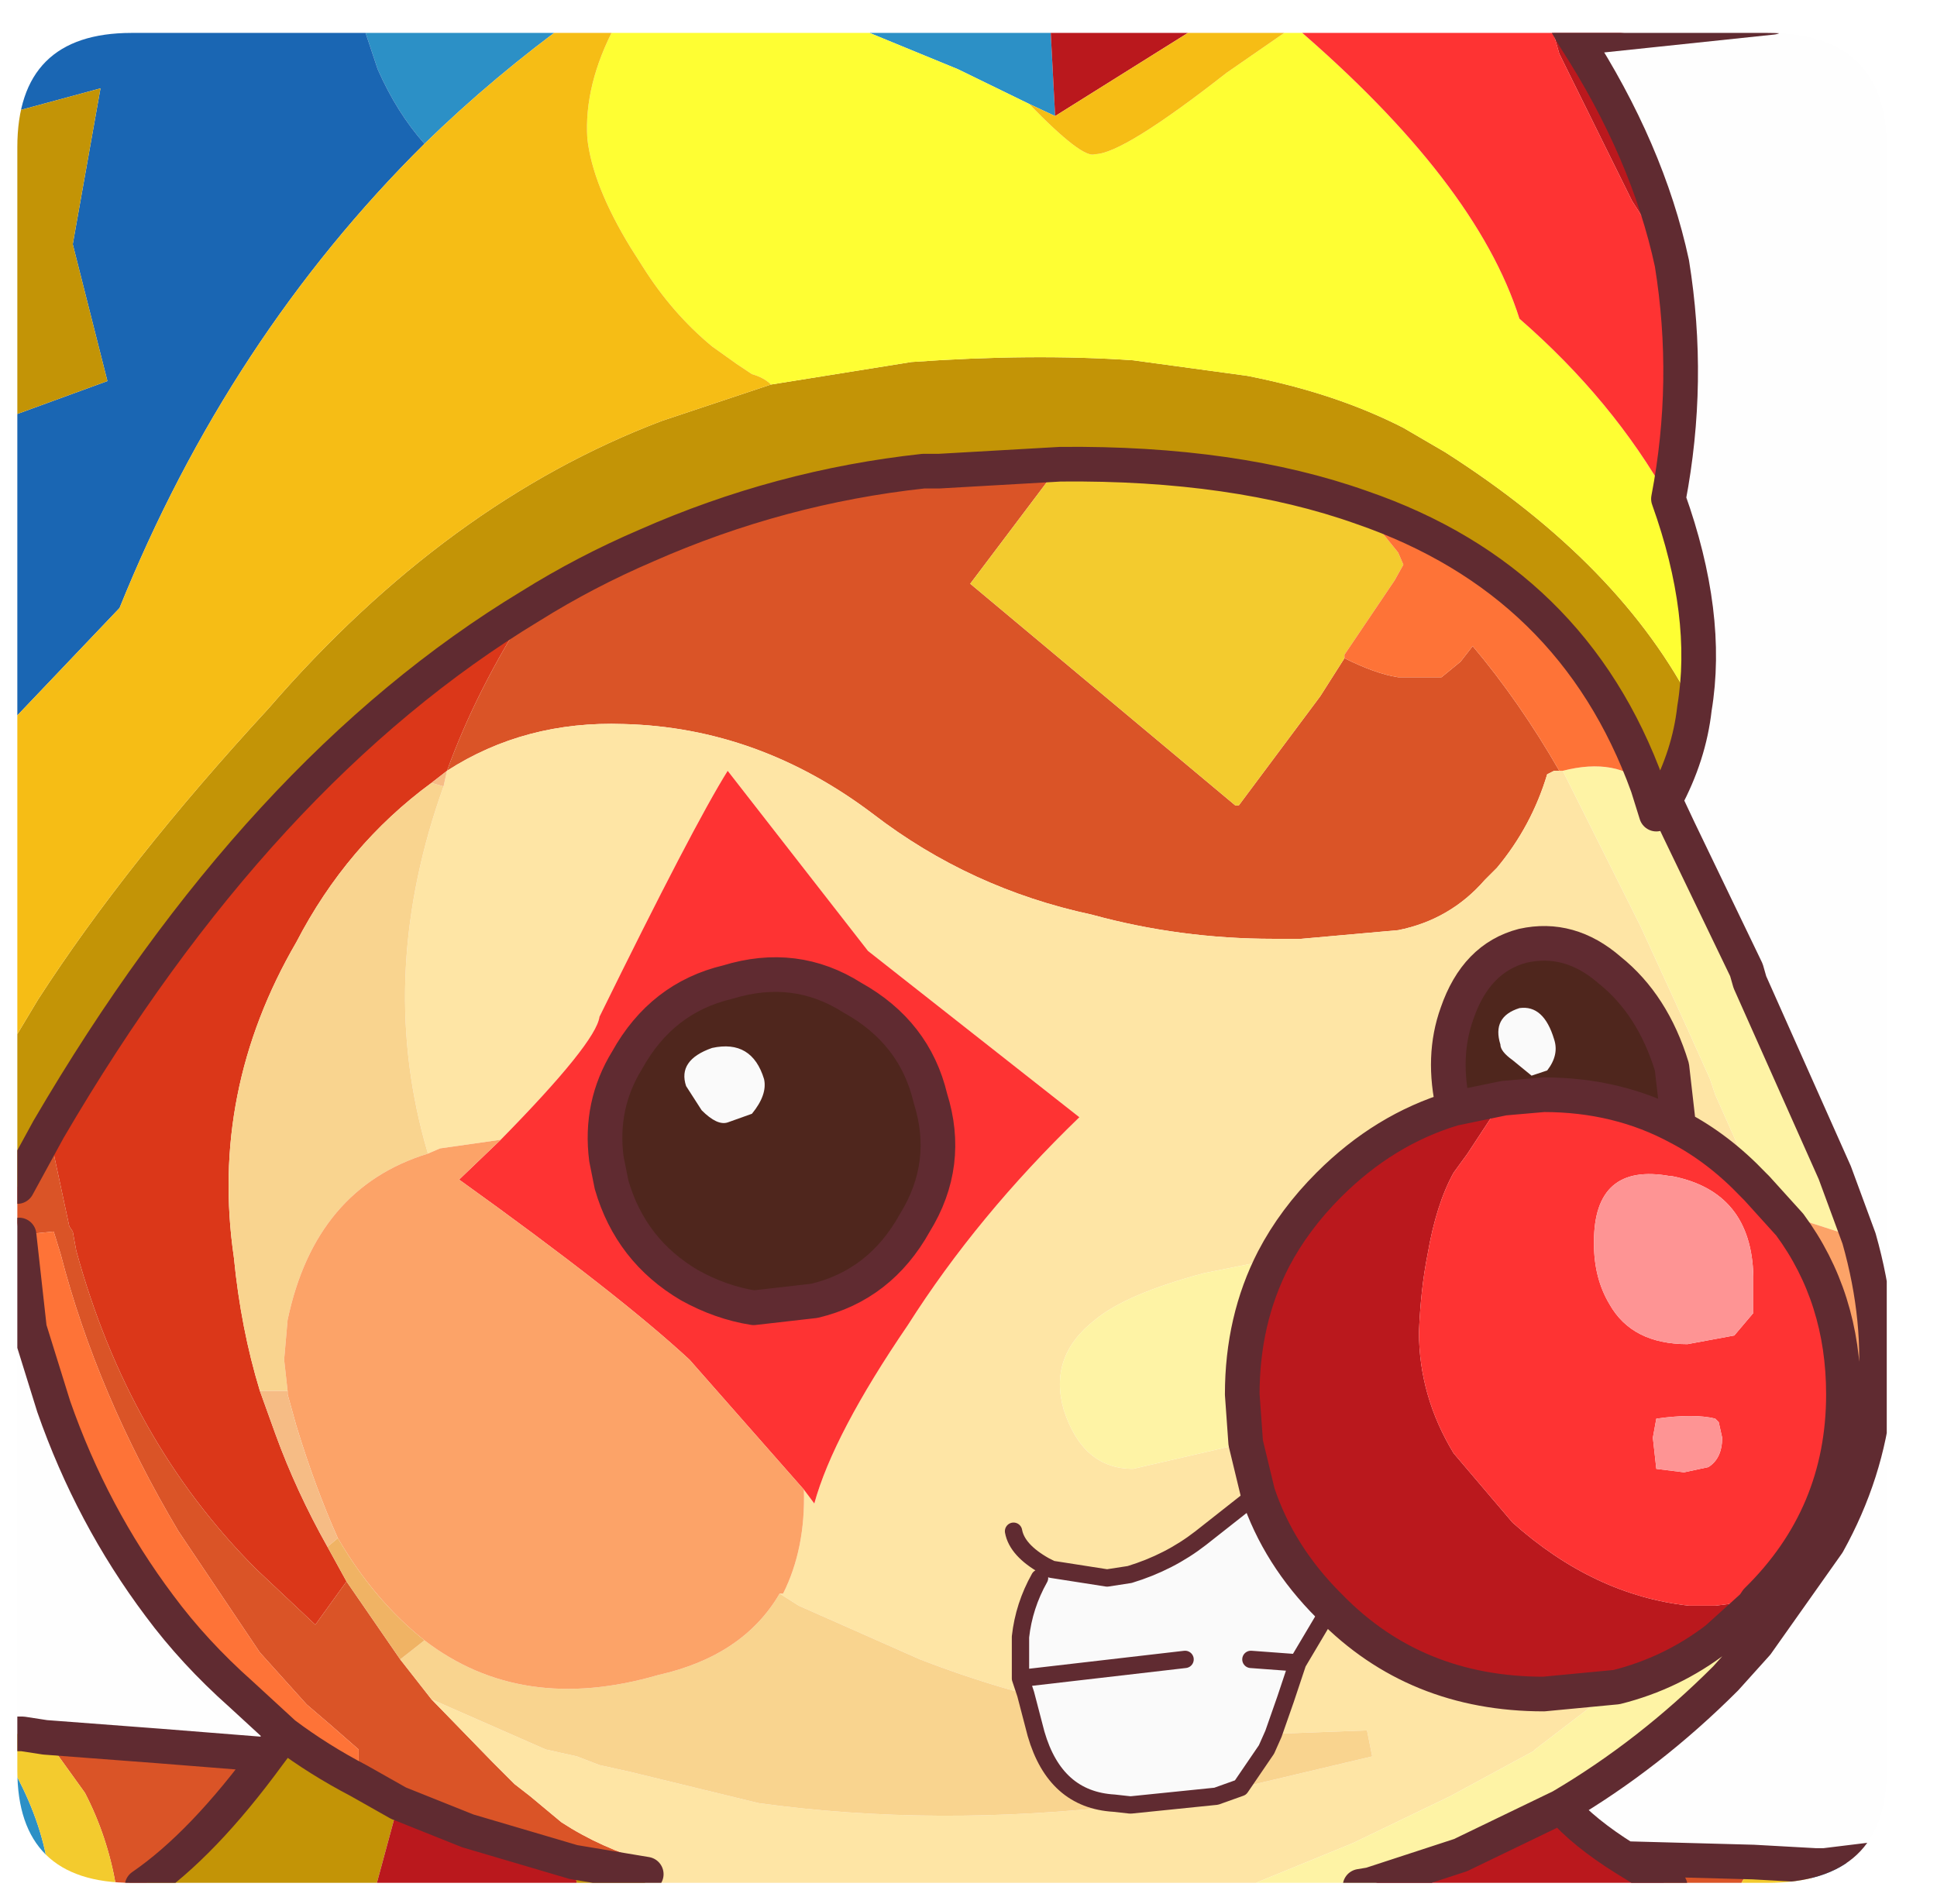 <?xml version="1.0" encoding="UTF-8" standalone="no"?>
<svg xmlns:ffdec="https://www.free-decompiler.com/flash" xmlns:xlink="http://www.w3.org/1999/xlink" ffdec:objectType="frame" height="54.95px" width="55.9px" xmlns="http://www.w3.org/2000/svg">
  <g transform="matrix(1.0, 0.0, 0.0, 1.0, 0.5, 0.95)">
    <clipPath id="clipPath0" transform="matrix(1.0, 0.0, 0.0, 1.0, 0.0, 0.0)">
      <path d="M50.5 0.0 Q53.95 0.0 53.95 3.3 L53.95 50.15 Q53.95 53.4 50.5 53.4 L3.3 53.4 Q0.0 53.4 0.0 50.15 L0.0 3.3 Q0.0 0.0 3.3 0.0 L50.5 0.0" fill="#000000" fill-rule="evenodd" stroke="none"/>
    </clipPath>
    <g clip-path="url(#clipPath0)">
      <use ffdec:characterId="2" height="54.95" transform="matrix(1.0, 0.0, 0.0, 1.0, -0.5, -0.95)" width="55.9" xlink:href="#shape1"/>
    </g>
    <use ffdec:characterId="3" height="53.4" transform="matrix(1.0, 0.0, 0.0, 1.0, 0.0, 0.0)" width="53.95" xlink:href="#shape2"/>
  </g>
  <defs>
    <g id="shape1" transform="matrix(1.0, 0.0, 0.0, 1.0, 0.5, 0.95)">
      <path d="M11.75 3.2 Q10.95 2.3 10.4 1.05 L9.9 -0.45 16.1 -0.45 Q13.75 1.25 11.75 3.2 M23.5 -0.45 L29.8 -0.45 29.95 2.4 29.2 2.05 27.15 1.05 23.5 -0.45 M51.9 52.9 L52.15 52.9 54.6 52.6 54.9 52.55 54.9 53.5 51.7 53.5 51.9 52.9 M0.95 53.5 L0.0 53.5 0.0 50.35 0.15 50.65 Q0.85 52.1 0.95 53.5" fill="#2c91c7" fill-rule="evenodd" stroke="none"/>
      <path d="M0.0 2.25 L0.0 -0.45 9.9 -0.45 10.4 1.05 Q10.95 2.3 11.75 3.2 6.1 8.8 2.95 16.6 L0.0 19.7 0.0 11.0 2.6 10.05 1.6 6.1 2.4 1.6 0.0 2.25" fill="#1a66b4" fill-rule="evenodd" stroke="none"/>
      <path d="M14.8 16.55 Q13.25 18.95 12.4 21.3 L11.95 21.65 Q9.5 23.45 8.05 26.25 5.55 30.55 6.25 35.35 6.45 37.4 7.0 39.2 L7.45 40.45 Q8.05 42.1 8.95 43.7 L9.5 44.7 8.6 45.95 6.9 44.35 Q3.2 40.65 1.7 35.15 L1.6 34.6 1.5 34.45 0.9 31.65 Q6.95 21.3 14.8 16.55" fill="#dc3719" fill-rule="evenodd" stroke="none"/>
      <path d="M46.4 52.7 L50.1 52.8 49.7 53.5 47.7 53.5 46.4 52.7 M3.6 53.5 L2.85 53.5 Q2.6 52.05 1.95 50.8 L0.8 49.2 4.1 49.45 7.25 49.7 Q5.35 52.3 3.6 53.5 M0.05 34.7 L0.0 34.35 0.0 33.3 0.9 31.65 1.5 34.45 1.6 34.6 1.7 35.15 Q3.2 40.65 6.9 44.35 L8.6 45.95 9.5 44.7 11.05 46.95 11.95 48.1 13.7 49.9 14.35 50.55 14.8 50.9 15.7 51.65 Q16.85 52.4 18.25 52.8 L18.15 53.15 16.05 52.8 13.0 51.9 11.0 51.1 9.85 50.45 9.85 49.55 9.05 48.85 8.35 48.25 7.0 46.75 4.65 43.25 Q2.3 39.3 1.25 35.25 L1.05 34.6 0.05 34.7 M38.3 18.05 Q39.2 18.5 39.85 18.6 L41.1 18.6 41.65 18.15 42.0 17.7 Q43.35 19.3 44.5 21.3 L44.35 21.3 44.15 21.4 Q43.7 22.9 42.7 24.1 L42.35 24.45 Q41.35 25.6 39.85 25.9 L37.05 26.15 36.25 26.15 Q33.55 26.15 31.0 25.45 27.5 24.7 24.7 22.55 21.4 20.05 17.5 19.95 14.65 19.85 12.4 21.3 13.25 18.95 14.8 16.55 16.4 15.55 18.15 14.8 22.0 13.1 26.15 12.65 L26.6 12.65 30.1 12.45 29.95 12.65 27.5 15.9 35.15 22.3 35.25 22.3 37.6 19.15 38.3 18.05" fill="#db5427" fill-rule="evenodd" stroke="none"/>
      <path d="M50.1 52.8 L51.9 52.9 51.7 53.5 49.7 53.5 50.1 52.8 M2.85 53.5 L0.95 53.5 Q0.85 52.1 0.15 50.65 L0.0 50.35 0.0 49.1 0.15 49.1 0.8 49.2 1.95 50.8 Q2.6 52.05 2.85 53.5 M38.8 13.7 L39.85 15.0 40.0 15.35 39.75 15.8 38.3 17.95 38.3 18.05 37.6 19.15 35.25 22.3 35.15 22.3 27.5 15.9 29.95 12.65 30.1 12.45 Q35.15 12.4 38.8 13.7" fill="#f4cc2e" fill-rule="evenodd" stroke="none"/>
      <path d="M35.5 53.5 L18.1 53.5 18.15 53.15 18.25 52.8 Q16.85 52.4 15.7 51.65 L14.8 50.9 14.35 50.55 13.7 49.9 11.95 48.1 15.25 49.55 16.15 49.75 16.8 50.0 17.7 50.2 21.4 51.1 Q26.5 51.8 32.1 51.15 L32.15 51.15 34.6 50.9 35.3 50.65 39.1 49.75 38.95 49.0 36.25 49.1 36.6 48.1 36.95 47.05 37.9 45.45 Q40.35 47.95 44.05 47.95 L46.15 47.75 43.8 49.55 43.75 49.6 41.35 50.9 38.55 52.25 35.5 53.5 M44.5 21.3 L44.6 21.3 46.85 25.8 48.2 28.75 48.85 30.2 49.0 30.65 50.2 33.35 50.1 33.25 Q49.1 32.2 47.95 31.6 L47.75 29.85 Q47.2 28.05 45.95 27.05 44.8 26.05 43.45 26.35 42.1 26.7 41.55 28.3 41.1 29.55 41.45 31.05 39.45 31.65 37.85 33.25 36.85 34.25 36.25 35.4 L34.25 35.8 Q32.0 36.4 31.1 37.15 29.75 38.2 30.2 39.75 30.75 41.45 32.2 41.45 L35.45 40.7 35.8 42.15 34.15 43.45 Q33.25 44.15 32.1 44.5 L31.45 44.6 29.85 44.35 29.65 44.25 29.5 44.6 Q29.05 45.4 28.95 46.3 L28.95 47.5 29.1 47.95 Q27.6 47.55 26.05 46.95 L22.55 45.4 22.0 45.05 22.1 45.05 Q22.75 43.75 22.7 42.05 L23.0 42.45 Q23.55 40.45 25.7 37.3 27.7 34.15 30.65 31.3 L24.55 26.5 20.5 21.3 Q19.5 22.9 16.8 28.4 16.7 29.15 13.95 31.95 L12.2 32.2 11.85 32.35 11.75 32.0 Q10.4 27.05 12.3 21.75 L12.4 21.3 Q14.65 19.85 17.5 19.95 21.4 20.05 24.7 22.55 27.5 24.7 31.0 25.45 33.55 26.15 36.25 26.15 L37.05 26.15 39.85 25.9 Q41.35 25.6 42.35 24.45 L42.7 24.1 Q43.7 22.9 44.15 21.4 L44.35 21.3 44.5 21.3 M28.75 43.25 Q28.85 43.8 29.65 44.25 28.85 43.8 28.75 43.25" fill="#ffe6a6" fill-rule="evenodd" stroke="none"/>
      <path d="M47.95 23.0 L49.9 27.05 50.0 27.4 52.45 32.9 53.15 34.8 51.45 34.25 51.15 34.4 50.2 33.35 49.0 30.65 48.85 30.2 48.2 28.75 46.85 25.8 44.6 21.3 Q46.15 20.9 47.05 21.75 L47.3 22.55 47.45 22.3 47.85 23.1 47.95 23.0 M50.2 46.5 L49.3 47.5 Q47.1 49.7 44.55 51.2 L41.65 52.6 39.05 53.45 38.75 53.5 35.5 53.5 38.55 52.25 41.35 50.9 43.75 49.6 43.8 49.55 46.15 47.75 Q47.75 47.35 49.05 46.35 L50.2 46.5 M35.45 40.7 L32.2 41.45 Q30.75 41.45 30.2 39.75 29.75 38.2 31.1 37.15 32.0 36.4 34.25 35.8 L36.25 35.4 Q35.35 37.15 35.35 39.3 L35.45 40.7" fill="#fff4a6" fill-rule="evenodd" stroke="none"/>
      <path d="M36.25 49.1 L38.95 49.0 39.1 49.75 35.3 50.65 36.05 49.55 36.25 49.1 M32.1 51.15 Q26.5 51.8 21.4 51.1 L17.7 50.2 16.8 50.0 16.15 49.75 15.25 49.55 11.95 48.1 11.05 46.95 11.75 46.4 Q14.55 48.55 18.5 47.4 20.95 46.85 22.0 45.05 L22.55 45.4 26.05 46.95 Q27.6 47.55 29.1 47.95 L29.4 49.1 Q29.95 51.0 31.65 51.1 L32.1 51.15 M11.95 21.65 L12.3 21.75 Q10.4 27.05 11.75 32.0 L11.85 32.35 Q8.6 33.35 7.8 37.15 L7.7 38.3 7.8 39.2 7.0 39.2 Q6.45 37.4 6.25 35.35 5.55 30.55 8.05 26.25 9.5 23.45 11.95 21.65" fill="#fad590" fill-rule="evenodd" stroke="none"/>
      <path d="M0.0 2.25 L2.4 1.6 1.6 6.1 2.6 10.05 0.0 11.0 0.0 2.25 M48.4 19.5 Q48.25 20.85 47.55 22.15 L47.45 22.3 47.3 22.55 47.05 21.75 Q44.9 15.8 38.8 13.7 35.15 12.4 30.1 12.45 L26.6 12.65 26.15 12.65 Q22.0 13.1 18.15 14.8 16.4 15.55 14.8 16.55 6.95 21.3 0.9 31.65 L0.0 33.3 0.0 28.9 0.6 27.9 Q3.15 23.95 7.25 19.5 12.4 13.55 18.6 11.2 L19.05 11.05 21.75 10.15 25.8 9.5 Q29.3 9.25 32.2 9.45 L35.5 9.9 Q38.05 10.4 40.0 11.4 L41.2 12.1 Q46.3 15.35 48.4 19.5 M39.1 53.5 L38.75 53.5 39.05 53.45 39.1 53.5 M18.1 53.5 L16.15 53.5 16.15 53.45 16.05 52.8 18.15 53.15 18.1 53.5 M10.35 53.5 L3.6 53.5 Q5.35 52.3 7.25 49.7 L7.7 49.1 Q8.7 49.85 9.85 50.45 L11.0 51.1 10.35 53.5" fill="#c49506" fill-rule="evenodd" stroke="none"/>
      <path d="M29.8 -0.45 L34.5 -0.45 29.95 2.4 29.8 -0.45 M44.2 -0.45 L44.6 -0.45 50.65 -0.45 44.95 0.15 Q47.05 3.4 47.75 6.65 L46.6 4.85 44.5 0.6 44.2 -0.45 M44.55 51.2 Q45.2 51.95 46.4 52.7 L47.7 53.5 39.1 53.5 39.05 53.45 41.65 52.6 44.55 51.2 M16.15 53.5 L10.35 53.5 11.0 51.1 13.0 51.9 16.05 52.8 16.15 53.45 16.15 53.5 M50.2 45.25 L50.1 45.4 49.05 46.35 Q47.75 47.35 46.15 47.75 L44.05 47.95 Q40.35 47.95 37.9 45.45 L37.85 45.4 Q36.4 43.95 35.8 42.15 L35.45 40.7 35.35 39.3 Q35.35 37.15 36.25 35.4 36.85 34.25 37.85 33.25 39.45 31.65 41.45 31.05 L42.9 30.75 41.85 32.35 41.45 32.9 Q40.95 33.8 40.7 35.25 40.5 36.25 40.45 37.5 40.45 39.35 41.45 41.0 L43.15 43.0 Q45.5 45.1 48.25 45.4 L48.7 45.4 49.0 45.4 50.2 45.25 M44.6 -0.45 L44.95 0.15 44.6 -0.45" fill="#bb181d" fill-rule="evenodd" stroke="none"/>
      <path d="M17.35 -0.45 L23.5 -0.45 27.15 1.05 29.2 2.05 Q30.75 3.65 31.1 3.5 31.9 3.5 34.9 1.15 L36.85 -0.2 Q42.1 4.3 43.35 8.25 46.05 10.6 47.65 13.45 48.85 16.8 48.4 19.5 46.3 15.35 41.2 12.1 L40.0 11.4 Q38.05 10.4 35.5 9.9 L32.2 9.45 Q29.3 9.25 25.8 9.5 L21.75 10.15 Q21.55 9.95 21.2 9.85 L20.75 9.55 20.05 9.05 Q18.9 8.1 18.05 6.75 L17.7 6.2 Q16.6 4.4 16.45 3.05 16.35 1.5 17.25 -0.2 L17.35 -0.45" fill="#ffff33" fill-rule="evenodd" stroke="none"/>
      <path d="M36.55 -0.45 L44.2 -0.45 44.5 0.6 46.6 4.85 47.75 6.65 Q48.3 10.05 47.65 13.45 46.05 10.6 43.35 8.25 42.1 4.3 36.85 -0.2 L36.55 -0.45 M51.15 34.4 Q52.7 36.5 52.7 39.3 52.7 42.8 50.2 45.25 L49.0 45.4 48.7 45.4 48.25 45.4 Q45.5 45.1 43.15 43.0 L41.45 41.0 Q40.45 39.35 40.45 37.5 40.5 36.25 40.7 35.25 40.95 33.8 41.45 32.9 L41.85 32.35 42.9 30.75 44.05 30.65 Q46.2 30.65 47.95 31.6 49.1 32.2 50.1 33.25 L50.2 33.35 51.15 34.4 M45.5 34.95 Q45.5 35.95 45.95 36.7 46.6 37.85 48.2 37.85 L49.55 37.6 50.1 36.95 50.1 36.05 50.1 35.9 Q50.05 33.45 47.75 33.0 L47.7 33.0 Q45.5 32.6 45.5 34.9 L45.5 34.95 M49.0 40.0 Q48.4 39.85 47.3 40.0 L47.2 40.55 47.3 41.45 48.1 41.55 48.8 41.4 Q49.2 41.15 49.2 40.55 L49.1 40.1 49.0 40.0 M13.95 31.95 Q16.7 29.15 16.8 28.4 19.5 22.9 20.5 21.3 L24.55 26.5 30.65 31.3 Q27.7 34.15 25.7 37.3 23.55 40.45 23.0 42.45 L22.7 42.05 19.4 38.3 Q17.35 36.4 12.75 33.1 L13.95 31.95 M19.4 36.15 Q20.3 36.65 21.25 36.8 L23.0 36.6 Q24.9 36.15 25.9 34.35 26.95 32.65 26.35 30.75 25.9 28.85 24.1 27.85 22.45 26.8 20.5 27.4 18.6 27.85 17.6 29.65 16.8 30.95 17.0 32.5 L17.15 33.25 Q17.7 35.15 19.4 36.15" fill="#ff3333" fill-rule="evenodd" stroke="none"/>
      <path d="M47.55 22.15 L47.95 23.0 47.85 23.1 47.45 22.3 47.55 22.15 M7.7 49.1 L6.45 47.95 Q5.1 46.75 4.1 45.4 2.15 42.8 1.05 39.65 L0.35 37.4 0.05 34.7 1.05 34.6 1.25 35.25 Q2.3 39.3 4.65 43.25 L7.0 46.75 8.35 48.25 9.05 48.85 9.85 49.55 9.85 50.45 Q8.7 49.85 7.7 49.1 M44.5 21.3 Q43.35 19.3 42.0 17.7 L41.65 18.15 41.1 18.6 39.85 18.6 Q39.2 18.5 38.3 18.05 L38.3 17.95 39.75 15.8 40.0 15.35 39.85 15.0 38.8 13.7 Q44.9 15.8 47.05 21.75 46.15 20.9 44.6 21.3 L44.5 21.3" fill="#ff7337" fill-rule="evenodd" stroke="none"/>
      <path d="M53.15 34.8 Q54.5 39.55 52.25 43.6 L50.2 46.5 49.05 46.35 50.1 45.4 50.2 45.25 Q52.7 42.8 52.7 39.3 52.7 36.5 51.15 34.4 L51.45 34.25 53.15 34.8 M11.85 32.35 L12.2 32.2 13.95 31.95 12.75 33.1 Q17.35 36.4 19.4 38.3 L22.7 42.05 Q22.75 43.75 22.1 45.05 L22.0 45.05 Q20.95 46.85 18.5 47.4 14.55 48.55 11.75 46.4 10.3 45.25 9.25 43.45 8.6 42.0 8.05 40.2 L7.8 39.3 7.8 39.2 7.7 38.3 7.8 37.15 Q8.6 33.35 11.85 32.35" fill="#fda468" fill-rule="evenodd" stroke="none"/>
      <path d="M12.4 21.3 L12.3 21.75 11.95 21.65 12.4 21.3 M7.0 39.2 L7.8 39.2 7.8 39.3 8.05 40.2 Q8.6 42.0 9.25 43.45 L8.95 43.7 Q8.05 42.1 7.45 40.45 L7.0 39.2" fill="#f7bd86" fill-rule="evenodd" stroke="none"/>
      <path d="M8.95 43.7 L9.25 43.45 Q10.3 45.25 11.75 46.4 L11.05 46.95 9.5 44.7 8.95 43.7" fill="#f1b464" fill-rule="evenodd" stroke="none"/>
      <path d="M44.35 29.05 Q44.5 29.5 44.15 29.95 L43.7 30.1 43.15 29.65 Q42.8 29.4 42.8 29.2 42.55 28.4 43.35 28.15 44.05 28.05 44.35 29.05 M37.9 45.45 L36.95 47.05 36.6 48.1 36.25 49.1 36.05 49.55 35.3 50.65 34.6 50.9 32.15 51.15 32.1 51.15 31.65 51.1 Q29.95 51.0 29.4 49.1 L29.1 47.95 28.95 47.5 28.95 46.3 Q29.05 45.4 29.5 44.6 L29.65 44.25 29.85 44.35 31.45 44.6 32.1 44.5 Q33.25 44.15 34.15 43.45 L35.8 42.15 Q36.4 43.95 37.85 45.4 L37.9 45.45 M19.3 30.4 Q19.05 29.65 20.05 29.3 21.2 29.05 21.55 30.2 21.65 30.65 21.2 31.2 L20.5 31.45 Q20.2 31.55 19.75 31.1 L19.3 30.4 M33.7 46.95 L28.95 47.5 33.7 46.95 M35.6 46.95 L36.95 47.05 35.6 46.95" fill="#fbfbfb" fill-rule="evenodd" stroke="none"/>
      <path d="M41.45 31.05 Q41.1 29.55 41.55 28.3 42.1 26.7 43.45 26.35 44.8 26.05 45.95 27.05 47.2 28.05 47.75 29.85 L47.95 31.6 Q46.2 30.65 44.05 30.65 L42.9 30.75 41.45 31.05 M44.35 29.05 Q44.05 28.05 43.35 28.15 42.55 28.4 42.8 29.2 42.8 29.4 43.15 29.65 L43.7 30.1 44.15 29.95 Q44.5 29.5 44.35 29.05 M19.3 30.4 L19.75 31.1 Q20.2 31.55 20.5 31.45 L21.2 31.2 Q21.65 30.65 21.55 30.2 21.2 29.05 20.05 29.3 19.05 29.65 19.3 30.4 M19.4 36.15 Q17.7 35.15 17.15 33.25 L17.0 32.5 Q16.8 30.95 17.6 29.65 18.6 27.85 20.5 27.4 22.45 26.8 24.1 27.85 25.9 28.85 26.35 30.75 26.95 32.65 25.9 34.35 24.9 36.15 23.0 36.6 L21.25 36.8 Q20.3 36.65 19.4 36.15" fill="#4f261d" fill-rule="evenodd" stroke="none"/>
      <path d="M49.0 40.0 L49.1 40.1 49.2 40.55 Q49.2 41.15 48.8 41.4 L48.1 41.55 47.3 41.45 47.2 40.55 47.3 40.0 Q48.4 39.85 49.0 40.0 M45.5 34.95 L45.5 34.9 Q45.5 32.6 47.7 33.0 L47.75 33.0 Q50.05 33.45 50.1 35.9 L50.1 36.05 50.1 36.95 49.55 37.6 48.2 37.85 Q46.6 37.85 45.95 36.7 45.5 35.95 45.5 34.95" fill="#ff9595" fill-rule="evenodd" stroke="none"/>
      <path d="M0.0 19.7 L2.95 16.6 Q6.1 8.8 11.75 3.2 13.75 1.25 16.1 -0.45 L17.35 -0.45 17.25 -0.2 Q16.35 1.5 16.45 3.05 16.6 4.4 17.7 6.2 L18.05 6.75 Q18.9 8.1 20.05 9.05 L20.75 9.55 21.2 9.85 Q21.55 9.95 21.75 10.15 L19.05 11.05 18.6 11.2 Q12.4 13.55 7.25 19.5 3.15 23.95 0.6 27.9 L0.0 28.9 0.0 19.7 M34.5 -0.45 L36.55 -0.45 36.85 -0.2 34.9 1.15 Q31.9 3.5 31.1 3.5 30.75 3.65 29.2 2.05 L29.95 2.4 34.5 -0.45" fill="#f7be15" fill-rule="evenodd" stroke="none"/>
      <path d="M50.65 -0.45 L44.95 0.15 Q47.05 3.4 47.75 6.65 48.3 10.05 47.65 13.45 48.85 16.8 48.4 19.5 48.25 20.85 47.55 22.15 L47.95 23.0 49.9 27.05 50.0 27.4 52.45 32.9 53.15 34.8 Q54.5 39.55 52.25 43.6 L50.2 46.5 49.3 47.5 Q47.1 49.7 44.55 51.2 45.2 51.95 46.4 52.7 L50.1 52.8 51.9 52.9 52.15 52.9 54.6 52.6 54.9 52.55 M0.0 49.1 L0.15 49.1 0.8 49.2 4.1 49.45 7.25 49.7 7.7 49.1 6.45 47.95 Q5.1 46.75 4.1 45.4 2.15 42.8 1.05 39.65 L0.35 37.4 0.05 34.7 M47.05 21.75 Q44.9 15.8 38.8 13.7 35.15 12.4 30.1 12.45 L26.6 12.65 26.15 12.65 Q22.0 13.1 18.15 14.8 16.4 15.55 14.8 16.55 6.95 21.3 0.9 31.65 L0.0 33.3 M47.05 21.75 L47.3 22.55 47.45 22.3 47.55 22.15 M51.15 34.4 Q52.7 36.5 52.7 39.3 52.7 42.8 50.2 45.25 L50.1 45.4 49.05 46.35 Q47.75 47.35 46.15 47.75 L44.05 47.95 Q40.35 47.95 37.9 45.45 L37.85 45.4 Q36.4 43.95 35.8 42.15 L35.45 40.7 35.35 39.3 Q35.35 37.15 36.25 35.4 36.85 34.25 37.85 33.25 39.45 31.65 41.45 31.05 L42.9 30.75 44.05 30.65 Q46.2 30.65 47.95 31.6 49.1 32.2 50.1 33.25 L50.2 33.35 51.15 34.4 M47.95 31.6 L47.75 29.85 Q47.2 28.05 45.95 27.05 44.8 26.05 43.45 26.35 42.1 26.7 41.55 28.3 41.1 29.55 41.45 31.05 M19.4 36.15 Q20.3 36.65 21.25 36.8 L23.0 36.6 Q24.9 36.15 25.9 34.35 26.95 32.65 26.35 30.75 25.9 28.85 24.1 27.85 22.45 26.8 20.5 27.4 18.6 27.85 17.6 29.65 16.8 30.95 17.0 32.5 L17.15 33.25 Q17.7 35.15 19.4 36.15 M39.05 53.45 L38.75 53.5 M39.05 53.45 L41.65 52.6 44.55 51.2 M16.05 52.8 L13.0 51.9 11.0 51.1 9.85 50.45 Q8.7 49.85 7.7 49.1 M18.15 53.15 L16.05 52.8 M3.6 53.5 Q5.35 52.3 7.25 49.7 M46.4 52.7 L47.7 53.5 M44.95 0.15 L44.6 -0.45" fill="none" stroke="#602b31" stroke-linecap="round" stroke-linejoin="round" stroke-width="1.0"/>
      <path d="M37.9 45.45 L36.95 47.05 36.6 48.1 36.25 49.1 36.05 49.55 35.3 50.65 34.6 50.9 32.15 51.15 32.1 51.15 31.65 51.1 Q29.95 51.0 29.4 49.1 L29.1 47.95 28.95 47.5 28.95 46.3 Q29.05 45.4 29.5 44.6 M29.65 44.25 Q28.85 43.8 28.75 43.25 M29.65 44.25 L29.85 44.35 31.45 44.6 32.1 44.5 Q33.25 44.15 34.15 43.45 L35.8 42.15 M36.95 47.05 L35.6 46.95 M28.95 47.5 L33.7 46.95" fill="none" stroke="#602b31" stroke-linecap="round" stroke-linejoin="round" stroke-width="0.5"/>
    </g>
    <g id="shape2" transform="matrix(1.0, 0.0, 0.0, 1.0, 0.0, 0.0)">
      <path d="M50.5 0.0 Q53.95 0.0 53.95 3.3 L53.95 50.15 Q53.95 53.4 50.5 53.4 L3.3 53.4 Q0.0 53.4 0.0 50.15 L0.0 3.3 Q0.0 0.0 3.3 0.0 L50.5 0.0" fill="#000000" fill-opacity="0.004" fill-rule="evenodd" stroke="none"/>
    </g>
  </defs>
</svg>
